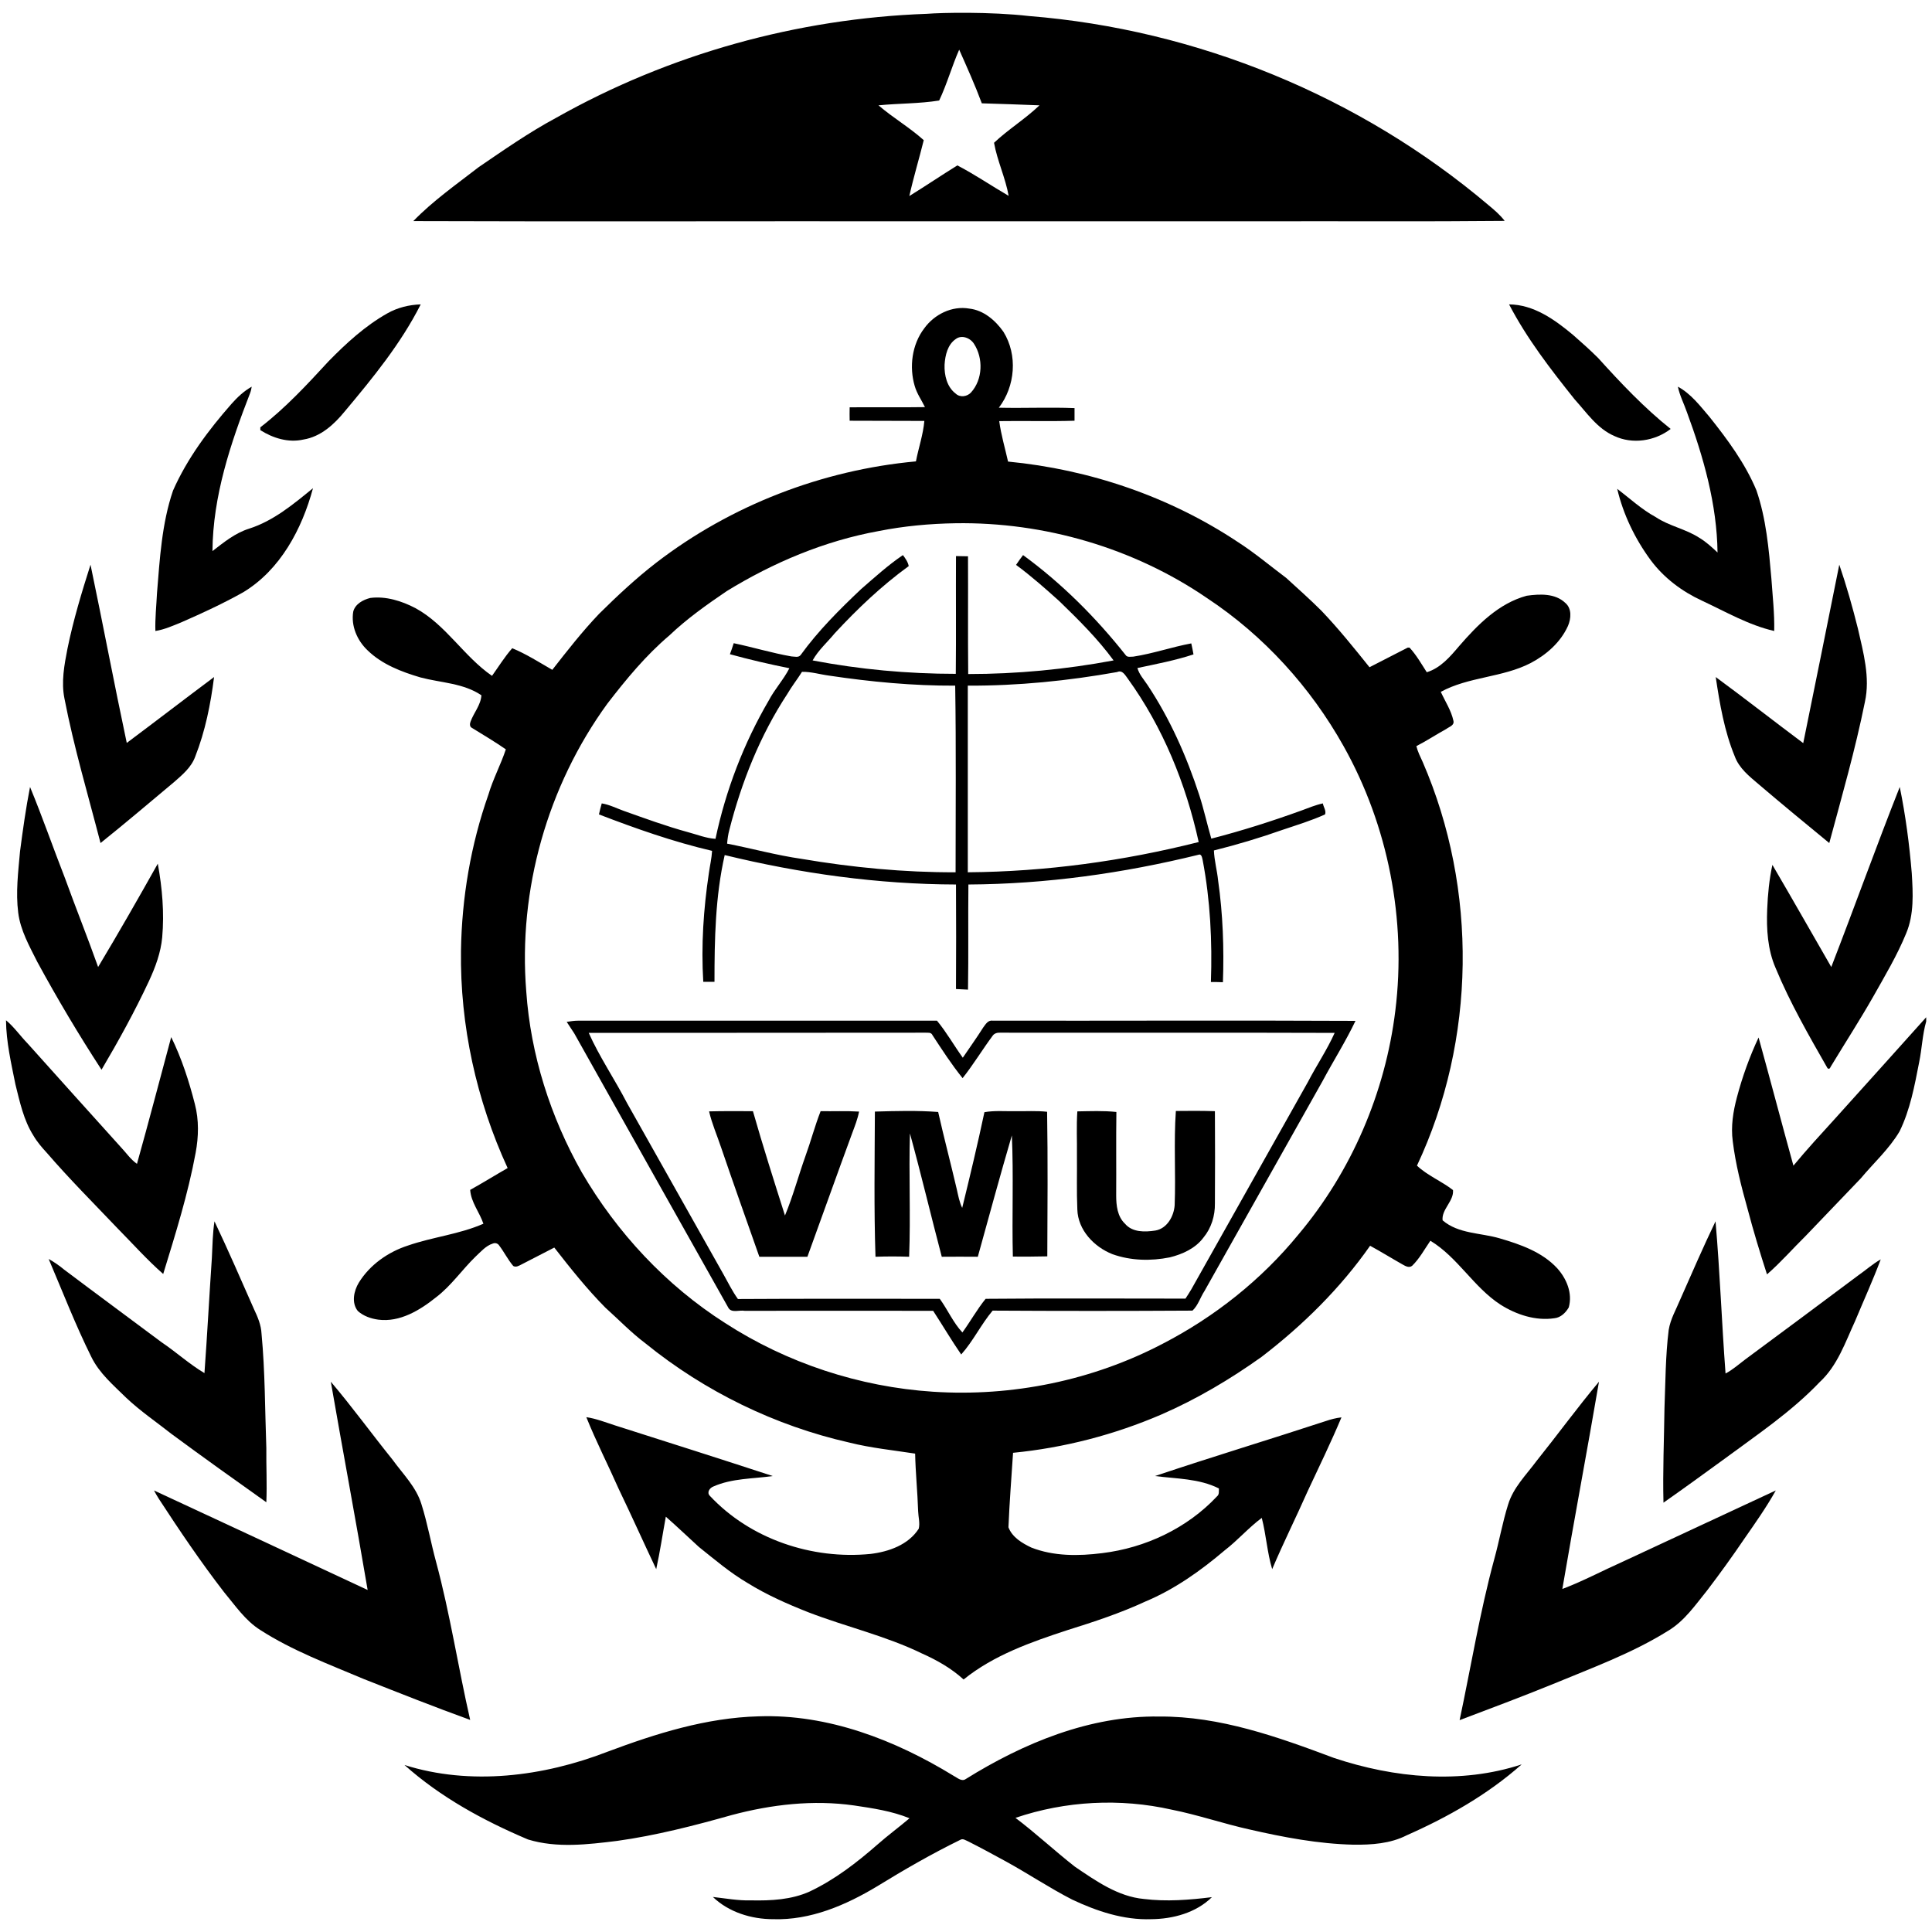 <?xml version="1.0" encoding="utf-8"?>
<!-- Generator: Adobe Illustrator 24.2.0, SVG Export Plug-In . SVG Version: 6.00 Build 0)  -->
<svg version="1.1" id="Layer_1" xmlns="http://www.w3.org/2000/svg" xmlns:xlink="http://www.w3.org/1999/xlink" x="0px" y="0px"
	 viewBox="0 0 964.8 964.8" style="enable-background:new 0 0 964.8 964.8;" xml:space="preserve">
<style type="text/css">
	.st0{fill:#FD0203;}
	.st1{fill:#0102FC;}
</style>
<g>
	<g>
		<g>
			<path class="st0" d="M-471,8c83.9,6.7,165.4,40.1,229.6,94.5c2.9,2.4,5.7,4.8,8,7.8c-40.2,0.4-80.4,0.1-120.6,0.2
				c-58.3,0-116.7,0-175,0c-83.1-0.1-166.3,0.2-249.4-0.1c9.9-10.1,21.5-18.3,32.6-26.9c12.6-8.6,25.2-17.4,38.6-24.6
				C-650.7,27-586.6,9.2-521.9,6.9C-514.5,6.3-490.2,5.8-471,8z M-515.8,50.2c-10,1.6-20.2,1.4-30.3,2.4c7.2,6.2,15.5,11,22.5,17.4
				c-2.3,9.3-5.1,18.5-7.2,27.9c8.1-5,15.9-10.3,24-15.3c8.8,4.6,17,10.2,25.6,15.2c-1.6-9-5.7-17.5-7.3-26.5
				c7.1-6.7,15.6-11.9,22.7-18.7c-9.6-0.4-19.2-0.7-28.8-1c-3.4-9.1-7.4-18-11.3-26.8C-509.5,33.2-511.9,42-515.8,50.2z"/>
		</g>
		<g>
			<path class="st0" d="M-523.2,163.9c5-6.9,13.8-11.3,22.4-9.8c7.2,0.8,13.1,5.9,17.1,11.6c7.2,11.6,5.9,27.2-2.3,37.9
				c12.6,0.3,25.2-0.3,37.8,0.2c0,2.1,0,4.2,0,6.3c-12.5,0.4-25.1,0-37.6,0.2c0.9,6.8,2.9,13.5,4.4,20.2
				c40.7,3.9,80.7,17.5,114.8,40.2c8.4,5.4,16.1,11.9,24.1,17.9c5.9,5.4,11.9,10.7,17.6,16.4c8.5,8.9,16.3,18.6,24,28.2
				c6.4-3.2,12.7-6.6,19.1-9.8l0.9,0c3.4,3.7,5.9,8.1,8.6,12.3c6.9-2.1,11.7-7.8,16.2-13.1c9.2-10.6,19.7-21.3,33.7-25.1
				c6.5-0.9,14.2-1.3,19.3,3.6c3.4,2.8,2.9,7.8,1.3,11.5c-3.7,8.2-10.8,14.4-18.6,18.5c-14.1,7.3-31,6.8-44.9,14.4
				c2.2,4.8,5.2,9.3,6.3,14.4c0.6,2.4-2.1,3-3.6,4.1c-5.1,2.8-9.9,6-15,8.6c0.7,2.8,2,5.4,3.2,8c27.5,63.5,26.6,138.8-2.9,201.5
				c5.3,5,12.4,7.8,18,12.2c0.5,5.5-5.8,9.6-5.2,15.1c7.9,6.8,19,6.2,28.5,9c10.4,3,21.2,6.8,28.7,14.9c4.7,5.2,7.8,12.5,5.8,19.6
				c-1.5,2.6-4,5.1-7.2,5.4c-9.4,1.4-19-1.8-26.9-6.8c-13.4-8.7-21.3-23.6-35-31.9c-2.9,4.2-5.4,8.9-9.1,12.5
				c-1.5,1.2-3.3,0.2-4.7-0.6c-5.5-3.1-10.8-6.4-16.3-9.4c-14.9,21.3-33.6,39.7-54.2,55.5c-15.7,11.2-32.4,21.1-50.1,28.8
				c-23.5,10.1-48.5,16.6-74,19.1c-0.8,12.4-1.8,24.8-2.3,37.2c1.9,5,6.8,7.9,11.4,10.1c11.2,4.4,23.6,4.3,35.4,2.8
				c21.5-2.6,42.4-12.4,57.3-28.3c1.3-1,0.9-2.6,1-4c-9.9-5-21.2-4.8-31.9-6.2c28.2-9.5,56.8-18.1,85.1-27.4c2.6-0.9,5.3-1.6,8-1.9
				c-5.2,12.4-11.1,24.5-16.9,36.7c-5.8,13.1-12.1,25.9-17.8,39.1c-2.5-8.3-3-17.1-5.2-25.6c-6.6,4.9-12,11.2-18.5,16.2
				c-12,10.2-25.1,19.5-39.7,25.6c-12.5,5.8-25.6,10.1-38.7,14.2c-18.3,6-36.9,12.5-52,24.7c-6-5.5-13.2-9.6-20.6-12.9
				c-18.2-8.9-38.1-13.4-57-20.7c-10.4-4.1-20.8-8.7-30.3-14.6c-8.7-5.1-16.4-11.7-24.3-18c-5.5-5-10.9-10.2-16.5-15.1
				c-1.6,8.7-2.9,17.5-4.8,26.2c-6.3-13.3-12.3-26.7-18.7-40c-5.3-12-11.3-23.7-16.2-35.9c4.8,0.7,9.4,2.5,14,4
				c26.4,8.4,52.8,16.8,79.1,25.4c-9.9,1.4-20.3,1.1-29.6,5.2c-1.9,0.7-3.5,3-1.8,4.7c20.2,21.6,51,31.9,80.2,29
				c9.1-1.1,18.9-4.5,24.1-12.6c0.7-2.9-0.2-5.8-0.3-8.7c-0.3-9.6-1.3-19.2-1.5-28.8c-11-1.7-22-2.8-32.8-5.5
				c-37.1-8.4-72.2-25.5-101.8-49.5c-7.2-5.4-13.4-11.9-20.1-17.9c-9.2-9.3-17.4-19.6-25.5-30c-5.5,2.8-11,5.7-16.5,8.5
				c-1.2,0.6-2.6,1.5-4,0.7c-2.7-3.2-4.5-6.9-7-10.2c-0.7-1.1-2-1.5-3.2-1c-3.5,1.1-6,4.1-8.6,6.5c-6.8,6.6-12.1,14.5-19.7,20.3
				c-8.1,6.5-18.1,12.6-28.9,11.2c-3.7-0.5-7.4-1.8-10.2-4.3c-3.3-4.1-2-10.1,0.5-14.2c5.5-8.9,14.6-15.3,24.5-18.5
				c12.4-4.3,25.6-5.6,37.7-10.9c-1.9-5.7-6.2-10.7-6.6-16.9c6.3-3.5,12.4-7.3,18.7-10.9c-15.6-33.9-23.8-71.2-23.3-108.5
				c0.4-26.5,4.9-53,13.7-78c2.3-7.8,6.2-15,8.7-22.6c-5.5-3.8-11.2-7.2-16.9-10.7c-1.3-0.6-1.1-2.2-0.7-3.2
				c1.6-4.4,5.1-8.2,5.4-13.1c-9-6.1-20.2-6.2-30.4-8.9c-9.5-2.8-19.2-6.5-26.4-13.5c-5.2-4.9-8.4-12.2-7.2-19.4
				c1-3.8,4.9-5.9,8.5-6.8c7.8-1,15.7,1.5,22.6,5.1c15.2,8.3,24.1,24.1,38.2,33.8c3.3-4.6,6.3-9.5,10.1-13.8c7,2.9,13.4,7,20,10.8
				c7.5-9.6,15-19.2,23.4-28c9.1-9,18.4-17.7,28.5-25.5c37.3-28.7,82.8-46.3,129.7-50.6c1.3-6.8,3.6-13.3,4.2-20.2
				c-12.5-0.1-24.9,0-37.3-0.1c0-2.2-0.1-4.5,0-6.7c12.5-0.1,25.1,0.1,37.6-0.1c-1.7-3.5-4-6.7-5.1-10.5
				C-530.8,183.4-529.5,172.1-523.2,163.9z M-507.5,169.3c-4.1,2.8-5.3,8.1-5.6,12.8c-0.2,5.3,1.2,11.2,5.6,14.5
				c2.1,2,5.7,1.5,7.6-0.6c5.9-6.5,6.2-17.1,1.5-24.3C-500.3,168.7-504.6,167.1-507.5,169.3z M-507.6,261.3
				c-12.9,0.2-25.8,1.4-38.4,3.9c-27,4.9-52.6,15.7-75.9,30c-10,6.8-19.9,13.8-28.7,22.1c-11.8,10-21.6,21.9-31,34.1
				c-29.9,41.1-44.6,93-40.5,143.7c2.2,31.7,12.1,62.7,27.7,90.3c17.6,30.2,42.1,56.5,71.6,75.3c30.9,20,67.1,31.9,103.8,34.3
				c39.5,2.6,79.7-5.6,114.8-24c25.9-13.4,49.2-31.9,67.7-54.5c26.5-31.5,43.4-70.9,48.4-111.8c5.6-45.2-3.5-92.2-25.8-132
				c-16.5-29.5-39.9-55.3-68.2-74C-418.5,273.7-463.2,260.6-507.6,261.3z"/>
		</g>
		<g>
			<path class="st0" d="M-554.8,294.2c6.8-5.9,13.5-12,20.9-17c1.2,1.6,2.5,3.4,2.9,5.5c-13.5,9.8-25.6,21.3-36.9,33.5
				c-3.7,4.5-8.2,8.4-11.1,13.6c23.5,4.5,47.5,6.7,71.5,6.7c0.2-19.6,0-39.2,0.1-58.8c2,0,4,0.1,6,0.1c0.1,19.6-0.1,39.2,0.1,58.8
				c24.3,0,48.6-2.3,72.5-6.8c-7.9-10.8-17.5-20.3-27.1-29.6c-7-6.3-14-12.5-21.6-18.1c1.1-1.7,2.3-3.3,3.5-4.9
				c19.3,14.1,36.4,31.2,51.2,49.9c0.8,1.3,2.6,0.8,3.9,0.8c9.8-1.5,19.2-4.8,28.9-6.6c0.4,1.8,0.8,3.7,1.1,5.5
				c-9.1,3-18.6,4.8-28,6.8c0.9,3.2,3.2,5.7,5,8.4c11.3,17,19.6,35.8,25.9,55.1c2.3,7.1,3.9,14.5,6,21.7c15.2-3.9,30.2-8.7,44.9-14
				c3.5-1.3,7.1-2.8,10.8-3.6c0.3,1.8,1.8,3.7,1.1,5.5c-6.8,3.1-14.1,5.3-21.2,7.7c-11.3,4-22.7,7.4-34.3,10.3
				c0.2,5.1,1.6,10,2.1,15c2.4,16.8,3,33.9,2.4,50.8c-2-0.1-4-0.1-6-0.1c0.7-20.3-0.3-40.8-4.1-60.8c-0.3-1.2-0.5-3.5-2.3-2.7
				c-37.5,9.2-76,14.6-114.7,14.8c-0.2,17.5,0.1,35-0.2,52.5c-2-0.1-4-0.2-6-0.3c0.1-17.4,0.1-34.8,0-52.2
				c-38.9-0.1-77.7-5.5-115.5-14.7c-4.7,20.7-5.1,42.1-5.1,63.3c-1.9,0-3.7,0-5.6,0c-1.2-18.1,0.1-36.3,2.8-54.3
				c0.5-3.7,1.4-7.4,1.6-11.1c-19.3-4.5-38-11.1-56.5-18.2c0.4-1.9,0.9-3.7,1.4-5.5c3.8,0.6,7.3,2.4,10.9,3.7
				c10.7,3.8,21.3,7.7,32.3,10.7c4.5,1.2,8.9,3,13.6,3.3c5.1-24.2,14.1-47.7,26.6-69.1c3-5.7,7.4-10.4,10.3-16.1
				c-10-2-19.9-4.3-29.7-7c0.7-1.8,1.3-3.6,1.9-5.5c9.6,2,19.1,4.9,28.8,6.6c1.5,0,3.6,0.8,4.7-0.8
				C-576.2,315-565.6,304.4-554.8,294.2z M-584.3,335.5c-2.3,3.7-5.1,7.2-7.3,11c-13.6,20.7-22.9,44-29,68c-0.6,2.2-0.9,4.5-1.1,6.8
				c12.4,2.4,24.6,5.8,37.2,7.6c25.4,4.3,51.2,6.8,76.9,6.7c0-31.1,0.3-62.1-0.2-93.2c-21.1,0.1-42.1-1.9-62.9-5
				C-575.3,336.8-579.7,335.4-584.3,335.5z M-501.5,342.4c0,31.1,0,62.1,0,93.2c38.9-0.3,77.6-5.6,115.3-15.1
				c-6.4-29.1-17.9-57.4-35.4-81.6c-1.3-1.7-2.7-4.5-5.3-3.3C-451.5,340-476.5,342.5-501.5,342.4z"/>
		</g>
		<g>
			<path class="st0" d="M-701.8,510.3c1.9-0.3,3.8-0.6,5.8-0.6c59.7,0,119.4,0,179.1,0c4.8,5.8,8.5,12.4,12.9,18.5
				c3.4-5,6.9-9.9,10.2-15.1c1.2-1.6,2.4-3.8,4.8-3.4c60.4,0.1,120.7-0.2,181.1,0.1c-4.9,10.3-11,19.9-16.4,30
				c-19.7,35-39.3,69.9-59,104.9c-2.1,3.2-3.2,7.2-6,9.8c-33.3,0.2-66.5,0.2-99.8,0c-5.8,6.9-9.7,15.2-15.7,21.9
				c-4.9-7.1-9.3-14.6-14-21.8c-31.4-0.1-62.7,0-94.1,0c-2.6-0.5-6.5,1.2-8.1-1.4c-25.7-45.7-51.4-91.4-77-137.1
				C-699.3,514.2-700.5,512.2-701.8,510.3z M-690.8,515.8c5.4,12.1,13,23.2,19.1,35c16.1,28.5,32.1,57.1,48.2,85.6
				c2.3,4.1,4.4,8.4,7.2,12.3c33.6-0.2,67.2-0.1,100.8-0.1c4,5.5,6.6,11.9,11.3,16.8c4-5.5,7.3-11.5,11.7-16.8
				c33.2-0.3,66.5-0.1,99.8-0.1c1-1.5,2-3.1,2.9-4.6c19.4-34.5,38.8-69,58.2-103.5c4.3-8.3,9.6-16.1,13.4-24.6
				c-55.6-0.2-111.2,0-166.8-0.1c-1.4-0.1-3,0.2-3.9,1.4c-5.2,7-9.7,14.5-15,21.3c-5.5-6.8-10.2-14.1-15-21.4
				c-0.7-1.7-2.5-1.2-3.9-1.3C-578.8,515.8-634.8,515.7-690.8,515.8z"/>
		</g>
		<path class="st0" d="M-630.7,555c7.3-0.2,14.6-0.1,21.9-0.1c5,17.5,10.5,34.8,16,52.1c4-9.6,6.7-19.8,10.2-29.6
			c2.7-7.4,4.7-15.1,7.6-22.5c6.4,0.1,12.8-0.2,19.2,0.2c-0.7,3.7-2.1,7.2-3.4,10.7c-7.6,20.6-14.9,41.2-22.4,61.8c-8,0-16,0-24,0
			c-6.4-18.2-12.9-36.4-19.1-54.6C-626.7,567-629.3,561.1-630.7,555z"/>
		<path class="st0" d="M-547.9,555.1c10.5-0.3,21.1-0.6,31.6,0.2c2.9,12.9,6.3,25.7,9.3,38.6c0.7,3.1,1.3,6.4,2.7,9.3
			c3.9-15.9,7.7-31.8,11.1-47.8c5.1-0.9,10.2-0.4,15.3-0.5c5.3,0.1,10.7-0.3,16,0.3c0.4,24.1,0.2,48.1,0.1,72.2
			c-5.7,0.1-11.5,0.2-17.2,0.1c-0.5-20.2,0.4-40.4-0.5-60.5c-5.9,20.1-11.4,40.4-17,60.6c-6,0-12-0.1-18,0
			c-5.4-20.5-10.3-41.2-15.9-61.6c-0.6,20.5,0.4,41.1-0.4,61.6c-5.6-0.2-11.2-0.2-16.8,0C-548.4,603.5-548,579.3-547.9,555.1z"/>
		<path class="st0" d="M-446.8,555c6.5-0.1,13-0.4,19.5,0.3c-0.2,13.9,0,27.8-0.1,41.7c0,5,0.6,10.5,4.4,14.1
			c3.7,4.4,10,4.2,15.2,3.4c5.8-1,9.2-7.1,9.6-12.6c0.6-15.7-0.5-31.4,0.6-47.1c6.5-0.1,13-0.1,19.5,0.1c0.1,15.4,0.1,30.8,0,46.1
			c0.1,6.1-1.8,12.3-5.7,17c-4,5.4-10.4,8.3-16.8,9.9c-9.5,1.9-19.5,1.7-28.6-1.6c-9.1-3.6-17.2-12-17.5-22.3
			c-0.4-9-0.1-18.1-0.2-27.1C-446.9,569.7-447.4,562.3-446.8,555z"/>
	</g>
	<g>
		<path class="st1" d="M-791.4,156.5c5.1-2.9,10.9-4.3,16.7-4.5c-9.8,19.6-23.9,36.7-37.9,53.4c-5.3,6.5-12,12.7-20.7,14.1
			c-7.5,1.7-15.2-0.7-21.5-4.7c0-0.4,0-1.1,0-1.4c12.6-9.7,23.4-21.4,34.2-33C-811.9,171.4-802.5,162.7-791.4,156.5z"/>
		<path class="st1" d="M-231.2,152c12.4,0.1,22.9,7.7,32.1,15.3c4.2,3.7,8.5,7.5,12.5,11.5c11.3,12.5,22.9,24.9,36.2,35.4
			c-7.9,6.1-19.1,7.8-28.2,3.5c-8.5-3.7-13.7-11.6-19.7-18.2C-210.4,184.5-222.3,169.1-231.2,152z"/>
		<path class="st1" d="M-869.3,201.8c3-3.4,6.3-6.5,10.2-8.7c-0.2,1.1-0.4,2.2-0.8,3.2c-9.8,25.2-18.6,51.5-18.8,78.9
			c5.7-4.4,11.4-9,18.3-11.2c12.2-3.9,22.1-12.2,31.9-20.2c-5.5,20.4-16.3,40.8-34.9,52c-10,5.6-20.4,10.4-30.9,15
			c-4.2,1.7-8.4,3.6-12.9,4.3c-0.2-6.3,0.5-12.6,0.8-18.9c1.4-17.2,2.4-34.8,8-51.2C-891.3,228.9-880.7,214.8-869.3,201.8z"/>
		<path class="st1" d="M-146.9,193.1c6.6,3.5,11.1,9.6,15.8,15.1c9,11.3,17.8,23.2,23.4,36.6c4.9,14.2,6.2,29.3,7.5,44.2
			c0.6,8.7,1.5,17.4,1.4,26.1c-12.7-2.9-24.2-9.6-36-15.1c-10-4.6-19.1-11.4-25.7-20.3c-7.8-10.6-13.7-22.8-16.7-35.6
			c6.3,4.8,12.2,10.3,19.2,14.1c6.7,4.5,14.9,5.9,21.7,10.3c3.4,2,6.4,4.7,9.2,7.4c-0.3-24.1-7-47.6-15.3-70.1
			C-143.9,201.5-146,197.5-146.9,193.1z"/>
		<path class="st1" d="M-951.1,323.9c2.9-14.2,7.1-28.1,11.5-41.9c6.2,29.6,11.8,59.4,18.1,89c14.6-10.9,29-22,43.6-32.9
			c-1.7,13.5-4.3,27-9.4,39.7c-1.9,5.3-6.3,9-10.4,12.6c-12.2,10.3-24.4,20.6-36.9,30.6c-6.2-24-13.3-47.8-18-72.1
			C-954.3,340.6-952.7,332.1-951.1,323.9z"/>
		<path class="st1" d="M-66.3,282c3.6,10.5,6.6,21.1,9.3,31.9c2.7,11.9,6.2,24.4,3.5,36.6c-4.8,23.8-11.5,47.1-17.8,70.5
			c-11.8-9.7-23.6-19.4-35.2-29.3c-4.7-4-9.8-8-12-14c-5.2-12.6-7.5-26.2-9.5-39.6c14.7,10.8,29.1,22.1,43.7,33
			C-78.2,341.4-72.3,311.7-66.3,282z"/>
		<path class="st1" d="M-969.8,393c6.2,15,11.5,30.3,17.4,45.4c5.4,14.9,11.4,29.6,16.6,44.5c10.2-17,20.1-34.3,29.8-51.6
			c2.2,12.1,3.3,24.5,2.2,36.8c-0.7,7.6-3.4,14.9-6.6,21.8c-7.1,15.2-15.2,29.9-23.7,44.3c-11.4-17.5-22.1-35.5-32.1-53.9
			c-3.9-7.8-8.4-15.7-9.5-24.5c-1.3-10.2,0-20.4,0.9-30.6C-973.4,414.5-972,403.7-969.8,393z"/>
		<path class="st1" d="M-70.3,482.9c11.6-29.9,22.4-60.1,34.2-89.9c2.9,14.2,4.8,28.6,6,43.1c0.6,10,1.2,20.5-2.8,30
			c-4.5,11-10.5,21.2-16.4,31.5c-6.6,11.6-13.8,22.9-20.8,34.3c-0.6,0.7-0.9,2.6-2.1,1.5c-9.3-16.3-18.7-32.6-25.9-50
			c-4-9.2-4.6-19.4-4.2-29.3c0.3-7.4,1-14.9,2.6-22.2C-89.8,448.8-80.1,465.9-70.3,482.9z"/>
		<path class="st1" d="M-68.4,558.6c15.2-16.8,30.3-33.7,45.5-50.6v2.1c-1.9,6.6-2.1,13.5-3.5,20.3c-2.3,11.8-4.5,23.8-9.8,34.6
			c-5.2,8.8-12.9,15.7-19.4,23.5c-9.1,9.5-18.3,19.1-27.4,28.6c-6.5,6.4-12.5,13.3-19.4,19.3c-3.5-10.8-6.8-21.7-9.7-32.7
			c-3.1-11.1-6-22.3-7.4-33.8c-1-7.4,0.2-14.9,2.1-22c2.7-10.2,6.3-20.2,10.8-29.8c5.9,21.3,11.6,42.7,17.4,64
			C-82.5,574-75.4,566.3-68.4,558.6z"/>
		<path class="st1" d="M-981.8,509.5c4.1,3.4,7.1,7.8,10.8,11.6c15.4,17.2,30.9,34.4,46.4,51.6c2.7,2.8,4.9,6.2,8.2,8.5
			c5.9-21,11.4-42.2,17.1-63.3c5.2,10.6,8.9,22,11.8,33.4c2.1,8,1.9,16.3,0.4,24.4c-3.8,20.6-10.1,40.6-16.2,60.5
			c-8.2-7.1-15.3-15.2-22.9-22.9c-11.9-12.5-24-24.6-35.3-37.7c-2.4-2.6-4.8-5.4-6.6-8.5c-5-7.7-6.8-16.8-9-25.6
			C-979.2,531-981.7,520.4-981.8,509.5z"/>
		<path class="st1" d="M-877.7,609.9c6.9,14.5,13.3,29.3,19.8,44c1.8,3.8,3.5,7.8,3.7,12.1c1.8,19,1.7,38,2.4,57.1
			c-0.1,9,0.4,18.1,0,27.1c-15.9-11.2-31.6-22.5-47.2-34c-7.6-6-15.7-11.5-22.8-18.2c-6.4-6.3-13.4-12.2-17.4-20.4
			c-7.9-15.9-14.3-32.5-21.3-48.9c2.7,1.5,5.3,3.3,7.7,5.3c16.2,12.2,32.5,24.2,48.7,36.3c7.3,4.9,13.8,10.9,21.4,15.4
			c1.4-19.2,2.4-38.4,3.7-57.5C-878.7,622-878.6,615.9-877.7,609.9z"/>
		<path class="st1" d="M-145.8,649.1c5.8-13.1,11.5-26.3,17.7-39.2c2.2,25.3,3.1,50.7,5,76c3.6-1.9,6.6-4.6,9.8-7
			C-94.5,664.9-75.7,651-57,637c3.9-2.7,7.4-5.9,11.5-8.2c-3.9,10.4-8.5,20.5-12.8,30.8c-4.9,10.6-8.8,22.3-17.7,30.5
			c-14.3,15-31.7,26.6-48.2,38.8c-9.9,7.2-19.8,14.4-29.8,21.4c-0.4-15.7,0.3-31.4,0.5-47.1c0.5-13.1,0.5-26.2,2.1-39.1
			C-150.6,658.6-147.8,654-145.8,649.1z"/>
		<path class="st1" d="M-819.6,690c10.7,12.6,20.4,26,30.8,38.9c5.2,7.2,11.9,13.7,14.5,22.4c3,9.5,4.7,19.3,7.3,28.8
			c7,26,11,52.6,17,78.8c-17.9-6.5-35.6-13.5-53.3-20.5c-17.5-7.4-35.5-14.1-51.5-24.4c-7.6-4.7-12.5-12.2-18.1-18.9
			c-11.6-15-22.2-30.7-32.5-46.5c-0.9-1.4-1.7-2.8-2.5-4.3c35.6,16.5,71.1,33.1,106.7,49.7C-807.1,759.2-813.6,724.6-819.6,690z"/>
		<path class="st1" d="M-217.5,729.6c10.5-13.1,20.4-26.7,31.2-39.6c-5.9,34.5-12.4,68.9-18.3,103.5c10.3-3.9,20.1-9.1,30.1-13.6
			c25.6-11.8,51-23.8,76.5-35.6c-4.7,8.4-10.2,16.2-15.7,24.1c-5.9,8.7-12.1,17.3-18.5,25.7c-5.9,7.3-11.4,15.4-19.6,20.3
			c-18.1,11.3-38.3,18.6-58,26.8c-15.3,6.2-30.7,12-46.1,17.8c5.7-26.8,10.1-53.9,17.3-80.4c2.5-9,4.1-18.3,6.9-27.2
			C-229.1,742.8-222.6,736.5-217.5,729.6z"/>
		<path class="st1" d="M-681.5,874.8c24.3-9.1,49.4-17,75.5-17.7c34.7-1.2,68.2,11.8,97.4,29.7c1.8,0.9,4,3.1,6.1,1.6
			c28.9-18,62-31.7,96.6-31.2c30.3-0.2,59.3,10.2,87.3,20.7c30,10,63.3,13.2,93.7,3.2c-16.9,15-36.8,26.3-57.4,35.4
			c-8.1,4.2-17.6,4.8-26.6,4.7c-17.5-0.4-34.9-3.7-51.9-7.6c-13.1-2.9-25.8-7.3-38.9-9.9c-25.7-5.8-53-4.4-78,4.1
			c10.2,7.7,19.6,16.5,29.7,24.4c10.5,7.1,21.5,14.9,34.4,16.1c11.3,1.4,22.7,0.5,34-0.9c-7.9,7.8-19.4,10.9-30.3,11
			c-13.8,0.5-27.2-4-39.5-9.8c-11.3-5.8-21.9-12.9-33-19c-6.2-3.4-12.5-6.8-18.8-10c-1.3-0.5-2.7-1.7-4.1-0.8
			c-14.3,7-28,14.9-41.5,23.2c-15.6,9.4-33.3,17-51.9,16.4c-10.9,0-22.2-3.5-30.1-11.1c6.3,0.7,12.7,1.9,19.1,1.7
			c9.9,0.2,20.1-0.3,29.2-4.4c12.5-5.9,23.5-14.4,33.8-23.4c5.2-4.6,10.8-8.7,16.1-13.2c-8.8-3.6-18.3-5-27.7-6.4
			c-20.4-2.9-41.2-0.5-61.1,4.8c-18.8,5.3-37.8,10.2-57.2,12.9c-14.7,1.8-30.1,3.7-44.5-0.7c-22.2-9.4-43.7-21.1-61.7-37.2
			C-749.9,891.8-713.5,887.2-681.5,874.8z"/>
	</g>
</g>
<g>
	<g>
		<g>
			<path d="M513.8,8c83.9,6.7,165.4,40.1,229.6,94.5c2.9,2.4,5.7,4.8,8,7.8c-40.2,0.4-80.4,0.1-120.6,0.2c-58.3,0-116.7,0-175,0
				c-83.1-0.1-166.3,0.2-249.4-0.1c9.8-10.1,21.5-18.3,32.6-26.9c12.6-8.6,25.2-17.4,38.6-24.6C334.1,27,398.2,9.2,462.9,6.9
				C470.3,6.3,494.6,5.8,513.8,8z M469,50.2c-10,1.6-20.2,1.4-30.3,2.4c7.2,6.2,15.5,11,22.6,17.4c-2.3,9.3-5.1,18.5-7.2,27.9
				c8.1-5,15.9-10.3,24-15.3c8.8,4.6,17,10.2,25.6,15.2c-1.6-9-5.7-17.5-7.3-26.5c7.1-6.7,15.6-11.9,22.7-18.7
				c-9.6-0.4-19.2-0.7-28.8-1c-3.4-9.1-7.4-18-11.3-26.8C475.3,33.2,472.9,42,469,50.2z"/>
		</g>
		<g>
			<path d="M461.6,163.9c5-6.9,13.8-11.3,22.4-9.8c7.2,0.8,13.1,5.9,17.1,11.6c7.2,11.6,5.9,27.2-2.3,37.9
				c12.6,0.3,25.2-0.3,37.8,0.2c0,2.1,0,4.2,0,6.3c-12.5,0.4-25.1,0-37.6,0.2c0.9,6.8,2.9,13.5,4.4,20.2
				c40.7,3.9,80.7,17.5,114.8,40.2c8.4,5.4,16.1,11.9,24.1,17.9c5.9,5.4,11.9,10.7,17.6,16.4c8.5,8.9,16.3,18.6,24,28.2
				c6.4-3.2,12.7-6.6,19.1-9.8l0.9,0c3.4,3.7,5.9,8.1,8.6,12.3c6.9-2.1,11.7-7.8,16.2-13.1c9.2-10.6,19.7-21.3,33.7-25.1
				c6.5-0.9,14.2-1.3,19.3,3.6c3.3,2.8,2.9,7.8,1.3,11.5c-3.7,8.2-10.8,14.4-18.6,18.5c-14.1,7.3-31,6.8-44.9,14.4
				c2.2,4.8,5.2,9.3,6.3,14.4c0.6,2.4-2.1,3-3.5,4.1c-5.1,2.8-9.9,6-15,8.6c0.7,2.8,2,5.4,3.2,8c27.5,63.5,26.6,138.8-2.9,201.5
				c5.3,5,12.4,7.8,18,12.2c0.5,5.5-5.8,9.6-5.2,15.1c7.9,6.8,19,6.2,28.5,9c10.3,3,21.2,6.8,28.7,14.9c4.7,5.2,7.8,12.5,5.8,19.6
				c-1.5,2.6-4,5.1-7.2,5.4c-9.4,1.4-19-1.8-26.9-6.8c-13.4-8.7-21.3-23.6-35-31.9c-2.9,4.2-5.4,8.9-9.1,12.5
				c-1.5,1.2-3.3,0.2-4.7-0.6c-5.5-3.1-10.8-6.4-16.3-9.4c-14.9,21.3-33.6,39.7-54.2,55.5c-15.7,11.2-32.4,21.1-50.1,28.8
				c-23.5,10.1-48.5,16.6-74,19.1c-0.8,12.4-1.8,24.8-2.3,37.2c1.9,5,6.8,7.9,11.4,10.1c11.2,4.4,23.6,4.3,35.4,2.8
				c21.5-2.6,42.4-12.4,57.3-28.3c1.3-1,0.9-2.6,1-4c-9.9-5-21.2-4.8-31.9-6.2c28.2-9.5,56.8-18.1,85.1-27.4c2.6-0.9,5.3-1.6,8-1.9
				c-5.2,12.4-11.1,24.5-16.8,36.7c-5.8,13.1-12.2,25.9-17.8,39.1c-2.5-8.3-3-17.1-5.2-25.6c-6.6,4.9-12,11.2-18.5,16.2
				c-12,10.2-25.1,19.5-39.7,25.6c-12.5,5.8-25.6,10.1-38.7,14.2c-18.3,6-36.9,12.5-52,24.7c-6-5.5-13.2-9.6-20.6-12.9
				c-18.2-8.9-38.1-13.4-57-20.7c-10.4-4.1-20.8-8.7-30.3-14.6c-8.7-5.1-16.4-11.7-24.3-18c-5.5-5-10.9-10.2-16.5-15.1
				c-1.6,8.7-2.9,17.5-4.8,26.2c-6.3-13.3-12.3-26.7-18.7-40c-5.3-12-11.3-23.7-16.2-35.9c4.8,0.7,9.4,2.5,14,4
				c26.4,8.4,52.8,16.8,79.1,25.4c-9.9,1.4-20.3,1.1-29.6,5.2c-1.9,0.7-3.5,3-1.8,4.7c20.2,21.6,51,31.9,80.2,29
				c9.1-1.1,18.9-4.5,24.1-12.6c0.7-2.9-0.2-5.8-0.3-8.7c-0.3-9.6-1.3-19.2-1.5-28.8c-11-1.7-22-2.8-32.8-5.5
				c-37.1-8.4-72.2-25.5-101.8-49.5c-7.2-5.4-13.4-11.9-20.1-17.9c-9.2-9.3-17.4-19.6-25.5-30c-5.5,2.8-11,5.7-16.5,8.5
				c-1.2,0.6-2.6,1.5-4,0.7c-2.7-3.2-4.5-6.9-7-10.2c-0.7-1.1-2-1.5-3.2-1c-3.5,1.1-6,4.1-8.6,6.5c-6.8,6.6-12.1,14.5-19.7,20.3
				c-8.1,6.5-18.1,12.6-28.9,11.2c-3.7-0.5-7.4-1.8-10.2-4.3c-3.3-4.1-2-10.1,0.5-14.2c5.5-8.9,14.6-15.3,24.5-18.5
				c12.4-4.3,25.6-5.6,37.7-10.9c-1.9-5.7-6.2-10.7-6.6-16.9c6.3-3.5,12.4-7.3,18.7-10.9c-15.6-33.9-23.8-71.2-23.3-108.5
				c0.4-26.5,4.9-53,13.7-78c2.3-7.8,6.2-15,8.7-22.6c-5.5-3.8-11.2-7.2-16.9-10.7c-1.3-0.6-1.1-2.2-0.7-3.2
				c1.6-4.4,5.1-8.2,5.4-13.1c-9-6.1-20.2-6.2-30.4-8.9c-9.5-2.8-19.2-6.5-26.4-13.5c-5.2-4.9-8.4-12.2-7.2-19.4
				c1-3.8,4.9-5.9,8.5-6.8c7.8-1,15.7,1.5,22.6,5.1c15.2,8.3,24.1,24.1,38.2,33.8c3.3-4.6,6.3-9.5,10.1-13.8c7,2.9,13.4,7,20,10.8
				c7.5-9.6,15-19.2,23.4-28c9.1-9,18.4-17.7,28.5-25.5c37.3-28.7,82.9-46.3,129.7-50.6c1.3-6.8,3.6-13.3,4.2-20.2
				c-12.5-0.1-24.9,0-37.3-0.1c0-2.2-0.1-4.5,0-6.7c12.5-0.1,25.1,0.1,37.6-0.1c-1.7-3.5-4-6.7-5.1-10.5
				C454,183.4,455.3,172.1,461.6,163.9z M477.3,169.3c-4.1,2.8-5.3,8.1-5.6,12.8c-0.2,5.3,1.2,11.2,5.6,14.5c2.1,2,5.7,1.5,7.6-0.6
				c5.9-6.5,6.2-17.1,1.5-24.3C484.5,168.7,480.2,167.1,477.3,169.3z M477.2,261.3c-12.9,0.2-25.8,1.4-38.4,3.9
				c-27,4.9-52.6,15.7-75.9,30c-10,6.8-19.9,13.8-28.6,22.1c-11.8,10-21.6,21.9-31,34.1c-29.9,41.1-44.6,93-40.5,143.7
				c2.2,31.7,12.1,62.7,27.7,90.3c17.6,30.2,42.1,56.5,71.6,75.3c30.9,20,67.1,31.9,103.8,34.3c39.5,2.6,79.7-5.6,114.8-24
				c25.9-13.4,49.2-31.9,67.7-54.5c26.5-31.5,43.4-70.9,48.4-111.8c5.6-45.2-3.5-92.2-25.8-132c-16.5-29.5-39.9-55.3-68.2-74
				C566.3,273.7,521.6,260.6,477.2,261.3z"/>
		</g>
		<g>
			<path d="M430,294.2c6.8-5.9,13.5-12,20.9-17c1.2,1.6,2.5,3.4,2.9,5.5c-13.5,9.8-25.6,21.3-36.9,33.5c-3.7,4.5-8.2,8.4-11.1,13.6
				c23.5,4.5,47.5,6.7,71.5,6.7c0.2-19.6,0-39.2,0.1-58.8c2,0,4,0.1,6,0.1c0.1,19.6-0.1,39.2,0.1,58.8c24.3,0,48.6-2.3,72.6-6.8
				c-7.9-10.8-17.5-20.3-27.1-29.6c-7-6.3-14-12.5-21.6-18.1c1.1-1.7,2.3-3.3,3.5-4.9c19.3,14.1,36.4,31.2,51.2,49.9
				c0.8,1.3,2.6,0.8,3.9,0.8c9.8-1.5,19.2-4.8,28.9-6.6c0.4,1.8,0.8,3.7,1.1,5.5c-9.1,3-18.6,4.8-28,6.8c0.9,3.2,3.2,5.7,5,8.4
				c11.3,17,19.6,35.8,25.9,55.1c2.3,7.1,3.9,14.5,6,21.7c15.2-3.9,30.2-8.7,44.9-14c3.5-1.3,7.1-2.8,10.8-3.6
				c0.3,1.8,1.8,3.7,1.1,5.5c-6.8,3.1-14.1,5.3-21.2,7.7c-11.3,4-22.7,7.4-34.3,10.3c0.2,5.1,1.6,10,2.1,15
				c2.4,16.8,3,33.9,2.4,50.8c-2-0.1-4-0.1-6-0.1c0.7-20.3-0.3-40.8-4.1-60.8c-0.3-1.2-0.5-3.5-2.3-2.7
				c-37.5,9.2-76,14.6-114.7,14.8c-0.2,17.5,0.1,35-0.2,52.5c-2-0.1-4-0.2-6-0.3c0.1-17.4,0.1-34.8,0-52.2
				c-38.9-0.1-77.7-5.5-115.5-14.7c-4.7,20.7-5.1,42.1-5.1,63.3c-1.9,0-3.7,0-5.6,0c-1.1-18.1,0.1-36.3,2.8-54.3
				c0.5-3.7,1.4-7.4,1.6-11.1c-19.3-4.5-38-11.1-56.5-18.2c0.4-1.9,0.9-3.7,1.4-5.5c3.8,0.6,7.3,2.4,10.9,3.7
				c10.7,3.8,21.3,7.7,32.3,10.7c4.5,1.2,8.9,3,13.6,3.3c5.1-24.2,14.1-47.7,26.6-69.1c3-5.7,7.4-10.4,10.3-16.1
				c-10-2-19.9-4.3-29.7-7c0.7-1.8,1.3-3.6,1.9-5.5c9.6,2,19.1,4.9,28.8,6.6c1.5,0,3.6,0.8,4.7-0.8C408.6,315,419.2,304.4,430,294.2
				z M400.5,335.5c-2.3,3.7-5.1,7.2-7.3,11c-13.6,20.7-22.9,44-29,68c-0.6,2.2-0.9,4.5-1.1,6.8c12.4,2.4,24.6,5.8,37.2,7.6
				c25.4,4.3,51.2,6.8,76.9,6.7c0-31.1,0.3-62.1-0.2-93.2c-21.1,0.1-42.1-1.9-62.9-5C409.5,336.8,405.1,335.4,400.5,335.5z
				 M483.3,342.4c0,31.1,0,62.1,0,93.2c38.9-0.3,77.6-5.6,115.3-15.1c-6.4-29.1-17.9-57.4-35.4-81.6c-1.3-1.7-2.7-4.5-5.3-3.3
				C533.3,340,508.3,342.5,483.3,342.4z"/>
		</g>
		<g>
			<path d="M283,510.3c1.9-0.3,3.8-0.6,5.8-0.6c59.7,0,119.4,0,179.1,0c4.8,5.8,8.5,12.4,12.9,18.5c3.4-5,6.9-9.9,10.2-15.1
				c1.2-1.6,2.4-3.8,4.8-3.4c60.4,0.1,120.7-0.2,181.1,0.1c-4.9,10.3-11,19.9-16.4,30c-19.7,35-39.3,69.9-59,104.9
				c-2.1,3.2-3.2,7.2-6,9.8c-33.3,0.2-66.5,0.2-99.8,0c-5.8,6.9-9.7,15.2-15.7,21.9c-4.9-7.1-9.3-14.6-14-21.8
				c-31.4-0.1-62.7,0-94.1,0c-2.6-0.5-6.5,1.2-8.1-1.4c-25.7-45.7-51.4-91.4-77-137.1C285.5,514.2,284.3,512.2,283,510.3z
				 M294,515.8c5.4,12.1,13,23.2,19.1,35c16.1,28.5,32.1,57.1,48.2,85.6c2.3,4.1,4.4,8.4,7.2,12.3c33.6-0.2,67.2-0.1,100.8-0.1
				c4,5.5,6.7,11.9,11.3,16.8c4-5.5,7.3-11.5,11.6-16.8c33.2-0.3,66.5-0.1,99.8-0.1c1-1.5,2-3.1,2.9-4.6
				c19.4-34.5,38.8-69,58.2-103.5c4.3-8.3,9.6-16.1,13.4-24.6c-55.6-0.2-111.2,0-166.8-0.1c-1.4-0.1-3,0.2-3.9,1.4
				c-5.2,7-9.7,14.5-15.1,21.3c-5.5-6.8-10.2-14.1-15-21.4c-0.7-1.7-2.5-1.2-3.9-1.3C406,515.8,350,515.7,294,515.8z"/>
		</g>
		<path d="M354.1,555c7.3-0.2,14.6-0.1,21.9-0.1c5,17.5,10.5,34.8,16,52.1c4-9.6,6.7-19.8,10.2-29.6c2.7-7.4,4.7-15.1,7.6-22.5
			c6.4,0.1,12.8-0.2,19.2,0.2c-0.7,3.7-2.1,7.2-3.4,10.7c-7.6,20.6-14.9,41.2-22.4,61.8c-8,0-16,0-24,0
			c-6.4-18.2-12.9-36.4-19.1-54.6C358.1,567,355.5,561.1,354.1,555z"/>
		<path d="M436.9,555.1c10.5-0.3,21.1-0.6,31.6,0.2c2.9,12.9,6.3,25.7,9.3,38.6c0.7,3.1,1.3,6.4,2.7,9.3
			c3.9-15.9,7.7-31.8,11.1-47.8c5.1-0.9,10.2-0.4,15.3-0.5c5.3,0.1,10.7-0.3,16,0.3c0.4,24.1,0.2,48.1,0.1,72.2
			c-5.7,0.1-11.5,0.2-17.2,0.1c-0.5-20.2,0.4-40.4-0.5-60.5c-5.9,20.1-11.4,40.4-17,60.6c-6,0-12-0.1-18,0
			c-5.4-20.5-10.3-41.2-15.9-61.6c-0.6,20.5,0.4,41.1-0.4,61.6c-5.6-0.2-11.2-0.2-16.8,0C436.4,603.5,436.8,579.3,436.9,555.1z"/>
		<path d="M538,555c6.5-0.1,13-0.4,19.5,0.3c-0.2,13.9,0,27.8-0.1,41.7c0,5,0.6,10.5,4.4,14.1c3.7,4.4,10,4.2,15.2,3.4
			c5.8-1,9.2-7.1,9.6-12.6c0.6-15.7-0.5-31.4,0.6-47.1c6.5-0.1,13-0.1,19.5,0.1c0.1,15.4,0.1,30.8,0,46.1c0.1,6.1-1.8,12.3-5.7,17
			c-4,5.4-10.4,8.3-16.8,9.9c-9.5,1.9-19.5,1.7-28.7-1.6c-9.1-3.6-17.2-12-17.5-22.3c-0.4-9-0.1-18.1-0.2-27.1
			C537.9,569.7,537.5,562.3,538,555z"/>
	</g>
	<g>
		<path d="M193.4,156.5c5.1-2.9,10.9-4.3,16.7-4.5c-9.9,19.6-23.9,36.7-37.9,53.4c-5.3,6.5-12,12.7-20.7,14.1
			c-7.5,1.7-15.2-0.7-21.5-4.7c0-0.4,0-1.1,0-1.4c12.6-9.7,23.4-21.4,34.1-33C172.9,171.4,182.4,162.7,193.4,156.5z"/>
		<path d="M753.6,152c12.4,0.1,22.9,7.7,32,15.3c4.2,3.7,8.5,7.5,12.5,11.5c11.3,12.5,23,24.9,36.2,35.4c-7.9,6.1-19.1,7.8-28.2,3.5
			c-8.5-3.7-13.7-11.6-19.7-18.2C774.4,184.5,762.5,169.1,753.6,152z"/>
		<path d="M115.5,201.8c3-3.4,6.3-6.5,10.2-8.7c-0.2,1.1-0.4,2.2-0.8,3.2c-9.8,25.2-18.6,51.5-18.8,78.9c5.7-4.4,11.3-9,18.3-11.2
			c12.2-3.9,22.1-12.2,31.9-20.2c-5.5,20.4-16.3,40.8-34.9,52c-10,5.6-20.4,10.4-30.9,15c-4.2,1.7-8.4,3.6-12.9,4.3
			c-0.2-6.3,0.5-12.6,0.8-18.9c1.4-17.2,2.4-34.8,8-51.2C93.5,228.9,104.1,214.8,115.5,201.8z"/>
		<path d="M837.9,193.1c6.5,3.5,11.1,9.6,15.8,15.1c9,11.3,17.8,23.2,23.4,36.6c4.9,14.2,6.2,29.3,7.5,44.2
			c0.6,8.7,1.6,17.4,1.4,26.1c-12.7-2.9-24.2-9.6-36-15.1c-10-4.6-19.1-11.4-25.7-20.3c-7.8-10.6-13.7-22.8-16.7-35.6
			c6.3,4.8,12.2,10.3,19.2,14.1c6.7,4.5,14.9,5.9,21.7,10.3c3.4,2,6.3,4.7,9.2,7.4c-0.3-24.1-7-47.6-15.3-70.1
			C840.9,201.5,838.8,197.5,837.9,193.1z"/>
		<path d="M33.7,323.9c2.9-14.2,7.1-28.1,11.5-41.9c6.2,29.6,11.8,59.4,18.1,89c14.6-10.9,29-22,43.6-32.9
			c-1.7,13.5-4.4,27-9.4,39.7c-1.9,5.3-6.3,9-10.4,12.6C74.9,400.6,62.7,411,50.2,421c-6.2-24-13.3-47.8-18-72.1
			C30.5,340.6,32.1,332.1,33.7,323.9z"/>
		<path d="M918.5,282c3.6,10.5,6.6,21.1,9.3,31.9c2.7,11.9,6.2,24.4,3.5,36.6c-4.8,23.8-11.5,47.1-17.8,70.5
			c-11.8-9.7-23.6-19.4-35.2-29.3c-4.7-4-9.8-8-12-14c-5.2-12.6-7.5-26.2-9.5-39.6c14.7,10.8,29.1,22.1,43.7,33
			C906.6,341.4,912.5,311.7,918.5,282z"/>
		<path d="M15,393c6.2,15,11.5,30.3,17.4,45.4c5.4,14.9,11.3,29.6,16.6,44.5c10.2-17,20.1-34.3,29.8-51.6
			c2.2,12.1,3.3,24.5,2.2,36.8c-0.7,7.6-3.4,14.9-6.6,21.8c-7.1,15.2-15.2,29.9-23.7,44.3c-11.4-17.5-22.1-35.5-32.1-53.9
			c-3.9-7.8-8.4-15.7-9.5-24.5c-1.3-10.2,0-20.4,0.9-30.6C11.4,414.5,12.9,403.7,15,393z"/>
		<path d="M914.5,482.9c11.6-29.9,22.4-60.1,34.2-89.9c2.9,14.2,4.8,28.6,6,43.1c0.6,10,1.2,20.5-2.8,30
			c-4.5,11-10.6,21.2-16.4,31.5c-6.6,11.6-13.9,22.9-20.8,34.3c-0.6,0.7-0.9,2.6-2.1,1.5c-9.3-16.3-18.7-32.6-25.9-50
			c-4-9.2-4.6-19.4-4.2-29.3c0.3-7.4,1-14.9,2.6-22.2C895,448.8,904.7,465.9,914.5,482.9z"/>
		<path d="M916.4,558.6c15.2-16.8,30.3-33.7,45.5-50.6v2.1c-1.9,6.6-2.1,13.5-3.5,20.3c-2.3,11.8-4.5,23.8-9.8,34.6
			c-5.2,8.8-12.9,15.7-19.4,23.5c-9.1,9.5-18.3,19.1-27.4,28.6c-6.5,6.4-12.5,13.3-19.4,19.3c-3.5-10.8-6.8-21.7-9.7-32.7
			c-3.1-11.1-6-22.3-7.4-33.8c-1-7.4,0.2-14.9,2.1-22c2.7-10.2,6.3-20.2,10.8-29.8c5.9,21.3,11.5,42.7,17.4,64
			C902.3,574,909.4,566.3,916.4,558.6z"/>
		<path d="M3,509.5c4.1,3.4,7.1,7.8,10.8,11.6c15.4,17.2,30.9,34.4,46.4,51.6c2.7,2.8,4.9,6.2,8.2,8.5c5.9-21,11.4-42.2,17.1-63.3
			c5.2,10.6,8.9,22,11.8,33.4c2.1,8,1.9,16.3,0.4,24.4c-3.8,20.6-10.1,40.6-16.2,60.5c-8.1-7.1-15.3-15.2-22.9-22.9
			c-11.9-12.5-24-24.6-35.3-37.7c-2.4-2.6-4.8-5.4-6.6-8.5c-4.9-7.7-6.8-16.8-9-25.6C5.6,531,3.1,520.4,3,509.5z"/>
		<path d="M107.1,609.9c6.9,14.5,13.3,29.3,19.8,44c1.8,3.8,3.5,7.8,3.7,12.1c1.8,19,1.7,38,2.4,57.1c-0.1,9,0.4,18.1,0,27.1
			c-15.8-11.2-31.6-22.5-47.2-34c-7.6-6-15.7-11.5-22.8-18.2c-6.4-6.3-13.4-12.2-17.4-20.4c-7.9-15.9-14.3-32.5-21.3-48.9
			c2.7,1.5,5.3,3.3,7.7,5.3c16.2,12.2,32.5,24.2,48.7,36.3c7.3,4.9,13.8,10.9,21.4,15.4c1.4-19.2,2.4-38.4,3.7-57.5
			C106.1,622,106.2,615.9,107.1,609.9z"/>
		<path d="M839,649.1c5.8-13.1,11.5-26.3,17.7-39.2c2.2,25.3,3.1,50.7,5,76c3.6-1.9,6.6-4.6,9.8-7c18.8-13.9,37.5-27.8,56.2-41.8
			c3.9-2.7,7.4-5.9,11.5-8.2c-3.9,10.4-8.5,20.5-12.8,30.8c-4.9,10.6-8.8,22.3-17.7,30.5c-14.3,15-31.7,26.6-48.2,38.8
			c-9.9,7.2-19.8,14.4-29.8,21.4c-0.4-15.7,0.3-31.4,0.5-47.1c0.5-13.1,0.5-26.2,2.1-39.1C834.2,658.6,837,654,839,649.1z"/>
		<path d="M165.2,690c10.7,12.6,20.4,26,30.8,38.9c5.2,7.2,11.9,13.7,14.5,22.4c3,9.5,4.7,19.3,7.3,28.8c7,26,11,52.6,17,78.8
			c-17.9-6.5-35.6-13.5-53.3-20.5c-17.5-7.4-35.5-14.1-51.5-24.4c-7.5-4.7-12.5-12.2-18.1-18.9c-11.6-15-22.2-30.7-32.5-46.5
			c-0.9-1.4-1.7-2.8-2.5-4.3c35.6,16.5,71.1,33.1,106.7,49.7C177.7,759.2,171.2,724.6,165.2,690z"/>
		<path d="M767.3,729.6c10.5-13.1,20.4-26.7,31.2-39.6c-5.9,34.5-12.4,68.9-18.3,103.5c10.3-3.9,20-9.1,30.1-13.6
			c25.5-11.8,51-23.8,76.5-35.6c-4.7,8.4-10.2,16.2-15.7,24.1c-5.9,8.7-12.1,17.3-18.5,25.7c-5.9,7.3-11.4,15.4-19.6,20.3
			c-18.1,11.3-38.3,18.6-58,26.8c-15.3,6.2-30.7,12-46.1,17.8c5.7-26.8,10.1-53.9,17.3-80.4c2.5-9,4.1-18.3,6.9-27.2
			C755.7,742.8,762.2,736.5,767.3,729.6z"/>
		<path d="M303.3,874.8c24.3-9.1,49.4-17,75.5-17.7c34.7-1.2,68.2,11.8,97.4,29.7c1.8,0.9,4,3.1,6.1,1.6c28.9-18,62-31.7,96.6-31.2
			c30.3-0.2,59.3,10.2,87.3,20.7c30,10,63.3,13.2,93.7,3.2c-16.9,15-36.8,26.3-57.4,35.4c-8.2,4.2-17.6,4.8-26.6,4.7
			c-17.5-0.4-34.9-3.7-51.9-7.6c-13.1-2.9-25.8-7.3-38.9-9.9c-25.7-5.8-53-4.4-78,4.1c10.2,7.7,19.6,16.5,29.7,24.4
			c10.5,7.1,21.5,14.9,34.4,16.1c11.3,1.4,22.7,0.5,34-0.9c-7.9,7.8-19.4,10.9-30.3,11c-13.8,0.5-27.2-4-39.5-9.8
			c-11.3-5.8-21.9-12.9-33-19c-6.2-3.4-12.5-6.8-18.8-10c-1.3-0.5-2.7-1.7-4.1-0.8c-14.3,7-28,14.9-41.5,23.2
			c-15.6,9.4-33.3,17-51.9,16.4c-10.9,0-22.2-3.5-30.1-11.1c6.3,0.7,12.7,1.9,19.1,1.7c9.9,0.2,20.1-0.3,29.2-4.4
			c12.5-5.9,23.5-14.4,33.8-23.4c5.2-4.6,10.8-8.7,16.1-13.2c-8.8-3.6-18.3-5-27.7-6.4c-20.4-2.9-41.2-0.5-61.1,4.8
			c-18.8,5.3-37.8,10.2-57.2,12.9c-14.7,1.8-30.1,3.7-44.5-0.7c-22.2-9.4-43.7-21.1-61.7-37.2C234.9,891.8,271.3,887.2,303.3,874.8z
			"/>
	</g>
</g>
</svg>
